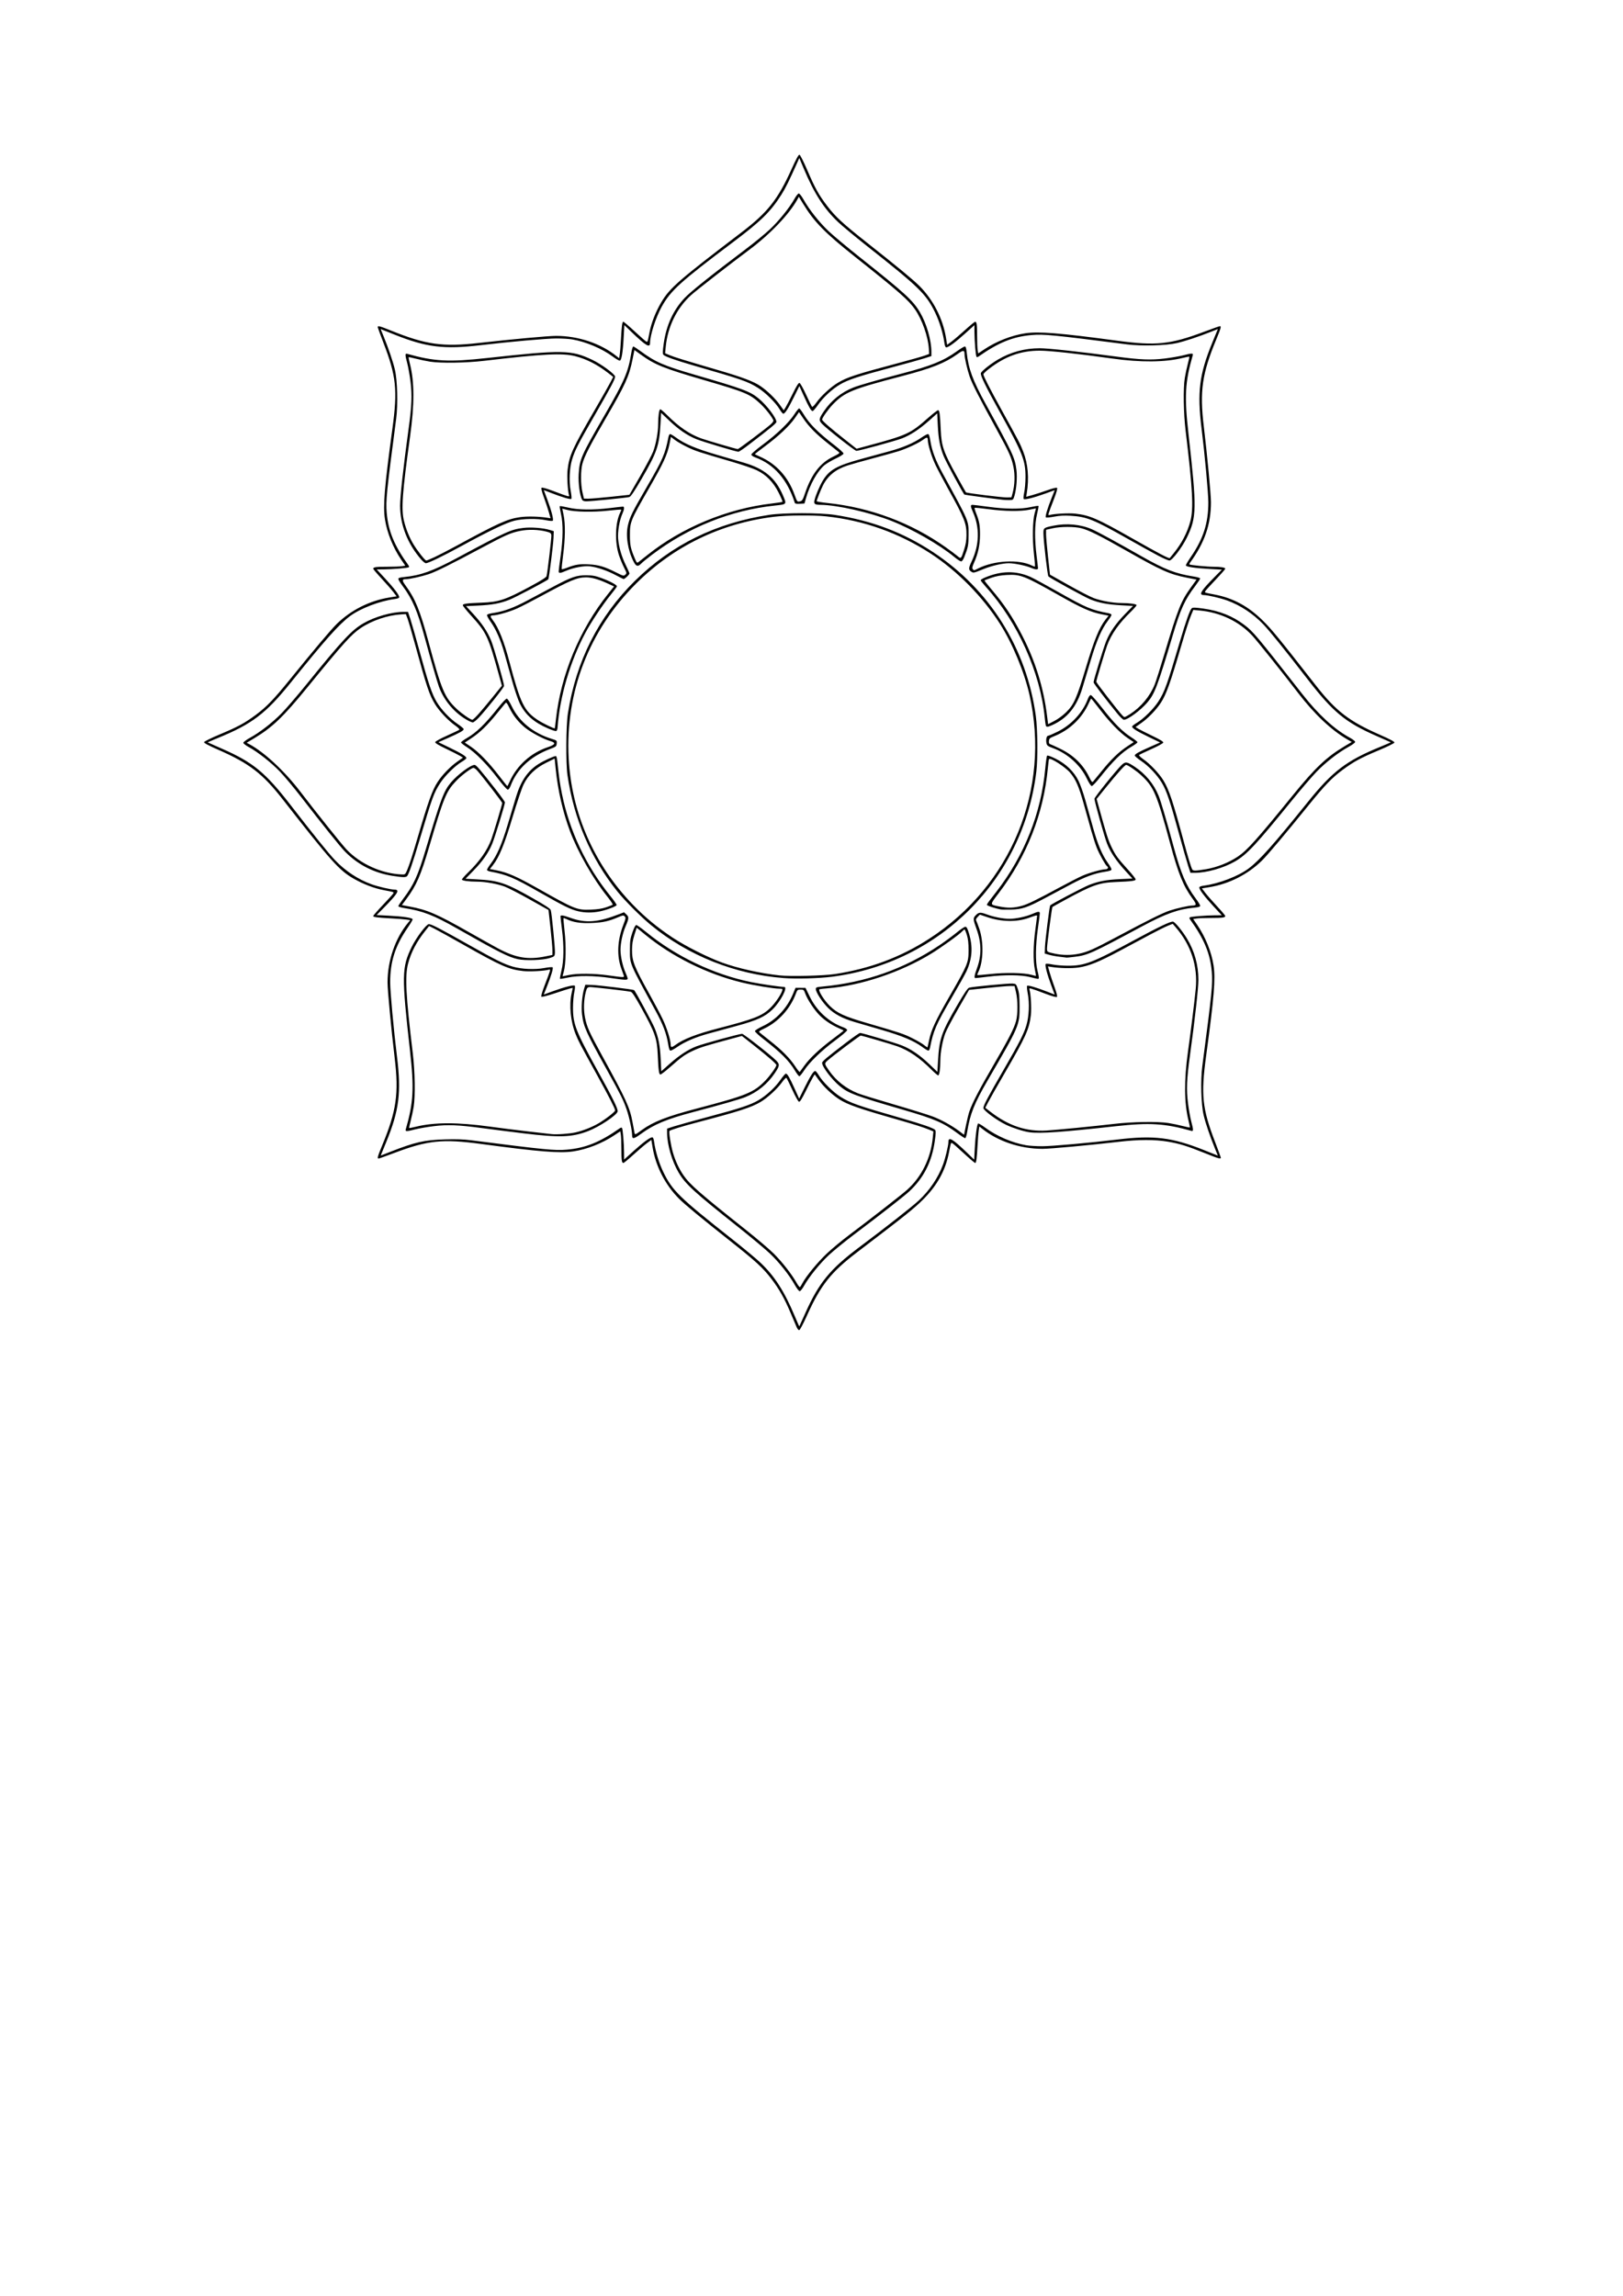 <?xml version="1.0" encoding="UTF-8" standalone="no"?>
<!-- Created with Inkscape (http://www.inkscape.org/) -->

<svg
   xmlns:dc="http://purl.org/dc/elements/1.1/"
   xmlns:cc="http://creativecommons.org/ns#"
   xmlns:rdf="http://www.w3.org/1999/02/22-rdf-syntax-ns#"
   xmlns:svg="http://www.w3.org/2000/svg"
   xmlns="http://www.w3.org/2000/svg"
   xmlns:sodipodi="http://sodipodi.sourceforge.net/DTD/sodipodi-0.dtd"
   xmlns:inkscape="http://www.inkscape.org/namespaces/inkscape"
   width="744.094"
   height="1052.362"
   id="svg2"
   version="1.1"
   inkscape:version="0.48.2 r9819"
   sodipodi:docname="New document 1">
  <defs
     id="defs4" />
  <sodipodi:namedview
     id="base"
     pagecolor="#ffffff"
     bordercolor="#666666"
     borderopacity="1.0"
     inkscape:pageopacity="0.0"
     inkscape:pageshadow="2"
     inkscape:zoom="1.4"
     inkscape:cx="375"
     inkscape:cy="691.42857"
     inkscape:document-units="px"
     inkscape:current-layer="layer1"
     showgrid="false"
     inkscape:window-width="1920"
     inkscape:window-height="1125"
     inkscape:window-x="-9"
     inkscape:window-y="-9"
     inkscape:window-maximized="1" />
  <g
     inkscape:label="Layer 1"
     inkscape:groupmode="layer"
     id="layer1">
    <path
       style="fill:#000000"
       d="m 365.171,608.199 c -0.359,-0.836 -1.579,-3.71 -2.71,-6.386 -2.804,-6.631 -5.214,-10.904 -8.796,-15.598 -3.834,-5.024 -7.174,-8.1 -18.66,-17.18 -13.698,-10.83 -20.854,-16.741 -23.655,-19.538 -6.329,-6.321 -10.718,-14.847 -12.167,-23.633 l -0.556,-3.369 -2.042,1.519 c -1.123,0.836 -3.912,3.218 -6.197,5.295 -2.286,2.077 -4.345,3.776 -4.577,3.776 -0.749,0 -0.92,-1.187 -0.925,-6.419 -0.004,-2.825 -0.116,-5.804 -0.253,-6.619 l -0.248,-1.483 -2.725,1.817 c -5.569,3.714 -12.588,6.473 -18.824,7.399 -6.229,0.926 -15.61,0.17 -42.23,-3.403 -17.681,-2.373 -24.517,-1.672 -39.706,4.07 -3.798,1.436 -7.092,2.61 -7.321,2.61 -0.727,0 -0.468,-0.945 1.674,-6.11 6.512,-15.699 7.653,-23.68 5.706,-39.888 -1.574,-13.105 -3.279,-31.148 -3.279,-34.706 0,-10.024 3.494,-20.205 9.389,-27.356 l 1.003,-1.216 -1.807,-0.271 c -0.994,-0.149 -4.025,-0.385 -6.736,-0.525 -6.471,-0.334 -8.421,-0.584 -8.421,-1.084 0,-0.226 1.976,-2.49 4.392,-5.031 2.416,-2.541 4.552,-4.901 4.747,-5.244 0.412,-0.727 0.551,-0.675 -4.298,-1.6 -4.47,-0.852 -9.453,-2.764 -13.924,-5.343 -6.568,-3.788 -10.251,-7.908 -32.394,-36.249 -9.244,-11.832 -15.292,-16.49 -29.501,-22.724 -4.64,-2.036 -6.657,-3.117 -6.572,-3.523 0.068,-0.33 3.175,-1.865 7.105,-3.51 8.426,-3.528 11.517,-5.202 16.645,-9.013 4.915,-3.653 8.257,-7.125 15.638,-16.241 10.797,-13.336 18.622,-22.618 21.318,-25.285 6.463,-6.395 15.135,-10.787 24.161,-12.237 l 3.413,-0.548 -1.535,-2.015 c -0.844,-1.109 -3.258,-3.866 -5.364,-6.128 -2.106,-2.262 -3.829,-4.295 -3.829,-4.518 0,-0.729 1.221,-0.898 6.503,-0.903 2.862,-0.002 5.88,-0.115 6.706,-0.25 l 1.502,-0.245 -1.841,-2.69 c -3.762,-5.497 -6.557,-12.426 -7.496,-18.581 -0.939,-6.155 -0.242,-14.6 3.436,-41.637 2.403,-17.664 1.741,-24.011 -4.079,-39.13 -1.472,-3.825 -2.677,-7.134 -2.677,-7.353 0,-0.705 0.978,-0.442 6.189,1.665 15.912,6.431 23.651,7.516 40.228,5.636 14.802,-1.678 31.837,-3.24 35.34,-3.24 10.155,0 20.469,3.449 27.713,9.268 l 1.232,0.99 0.275,-1.784 c 0.151,-0.981 0.391,-3.973 0.532,-6.65 0.338,-6.388 0.592,-8.312 1.098,-8.312 0.229,0 2.523,1.951 5.096,4.336 2.574,2.385 4.965,4.493 5.313,4.685 0.737,0.407 0.684,0.544 1.621,-4.243 0.864,-4.413 2.8,-9.331 5.412,-13.745 3.837,-6.484 8.011,-10.119 36.722,-31.977 11.986,-9.125 16.705,-15.095 23.02,-29.121 2.062,-4.58 3.157,-6.571 3.569,-6.488 0.334,0.068 1.889,3.134 3.556,7.013 3.574,8.318 5.27,11.369 9.13,16.43 3.853,5.051 7.134,8.076 18.482,17.04 13.765,10.873 20.992,16.838 23.815,19.658 6.291,6.284 10.727,14.899 12.167,23.633 l 0.556,3.369 2.042,-1.515 c 1.123,-0.833 3.917,-3.216 6.208,-5.295 2.291,-2.079 4.351,-3.78 4.577,-3.78 0.738,0 0.91,1.205 0.914,6.419 0.002,2.825 0.116,5.804 0.253,6.619 l 0.248,1.483 2.725,-1.817 c 5.569,-3.714 12.588,-6.473 18.824,-7.399 6.246,-0.928 15.683,-0.168 42.23,3.401 17.677,2.377 24.29,1.703 39.59,-4.036 3.875,-1.453 7.227,-2.642 7.449,-2.642 0.714,0 0.447,0.966 -1.686,6.11 -6.512,15.699 -7.653,23.68 -5.706,39.888 1.574,13.105 3.279,31.148 3.279,34.706 0,10.196 -2.934,18.657 -9.638,27.791 -0.218,0.297 -0.31,0.625 -0.205,0.728 0.326,0.322 8.016,1.067 11.008,1.067 3.309,0 5.408,0.346 5.408,0.893 0,0.212 -1.976,2.464 -4.392,5.005 -2.416,2.541 -4.552,4.901 -4.747,5.244 -0.412,0.727 -0.551,0.675 4.299,1.6 8.389,1.6 15.28,5.31 21.898,11.789 4.197,4.109 7.396,8.013 24.42,29.803 9.244,11.832 15.292,16.49 29.501,22.724 4.64,2.036 6.657,3.117 6.572,3.523 -0.068,0.33 -3.175,1.865 -7.105,3.51 -8.384,3.51 -11.424,5.153 -16.607,8.974 -4.881,3.599 -8.203,7.049 -15.676,16.279 -10.797,13.336 -18.622,22.618 -21.318,25.285 -6.426,6.358 -15.187,10.795 -24.162,12.237 l -3.413,0.548 1.535,2.015 c 0.844,1.109 3.258,3.866 5.364,6.128 2.106,2.262 3.829,4.295 3.829,4.518 0,0.729 -1.221,0.898 -6.503,0.903 -2.862,0.002 -5.88,0.115 -6.706,0.25 l -1.502,0.245 1.841,2.69 c 3.762,5.497 6.557,12.426 7.496,18.581 0.942,6.178 0.254,14.54 -3.414,41.484 -2.427,17.83 -1.777,24.127 4.057,39.283 1.472,3.825 2.677,7.134 2.677,7.353 0,0.722 -1.044,0.428 -7.027,-1.979 -8.379,-3.371 -11.831,-4.447 -17.147,-5.347 -6.078,-1.029 -13.467,-1.02 -22.425,0.029 -13.276,1.554 -31.554,3.237 -35.159,3.237 -10.155,0 -20.469,-3.449 -27.713,-9.268 l -1.232,-0.99 -0.275,1.784 c -0.151,0.981 -0.39,3.973 -0.532,6.65 -0.338,6.388 -0.592,8.312 -1.098,8.312 -0.229,0 -2.523,-1.951 -5.096,-4.336 -2.574,-2.385 -4.965,-4.493 -5.313,-4.685 -0.737,-0.407 -0.684,-0.544 -1.621,4.243 -1.621,8.281 -5.379,15.083 -11.943,21.616 -4.162,4.143 -8.118,7.301 -30.191,24.106 -11.981,9.122 -16.706,15.097 -23.012,29.103 -1.74,3.865 -3.198,6.589 -3.527,6.589 -0.308,0 -0.854,-0.684 -1.213,-1.521 z m 4.161,-6.561 c 6.143,-13.677 11.295,-19.951 24.51,-29.854 12.153,-9.107 24.417,-18.727 27.316,-21.427 5.025,-4.68 8.9,-10.394 11.162,-16.462 1.097,-2.943 2.496,-8.785 2.499,-10.441 0.006,-2.58 1.827,-1.515 8.68,5.078 l 3.132,3.013 0.275,-5.211 c 0.311,-5.899 1.003,-11.007 1.537,-11.332 0.197,-0.12 1.586,0.689 3.087,1.798 5.403,3.994 12.459,7.037 18.954,8.173 1.426,0.249 4.754,0.45 7.394,0.445 4.373,-0.007 22.092,-1.592 34.376,-3.073 16.744,-2.02 25.073,-1.009 39.684,4.816 l 6.412,2.556 -1.34,-3.283 c -2.224,-5.45 -4.312,-11.599 -5.175,-15.245 -1.166,-4.921 -1.468,-15.998 -0.613,-22.504 4.417,-33.622 4.829,-37.725 4.345,-43.226 -0.744,-8.451 -3.484,-15.038 -10.026,-24.104 -0.218,-0.302 -0.264,-0.679 -0.103,-0.838 0.363,-0.358 7.198,-0.92 11.512,-0.947 l 3.208,-0.02 -3.841,-4.156 c -4.095,-4.431 -6.477,-7.575 -6.477,-8.55 0,-0.415 0.66,-0.686 2.157,-0.885 6.859,-0.911 15.699,-4.304 20.436,-7.843 5.032,-3.76 11.254,-10.747 27.277,-30.634 11.293,-14.015 17.613,-18.81 33.198,-25.185 2.649,-1.084 4.775,-2.001 4.724,-2.04 -0.051,-0.038 -2.945,-1.318 -6.431,-2.844 -14.36,-6.285 -19.973,-10.895 -31.653,-25.994 -10.566,-13.659 -17.406,-22.139 -20.297,-25.164 -4.74,-4.96 -10.529,-8.785 -16.677,-11.019 -2.981,-1.083 -8.9,-2.463 -10.577,-2.467 -2.611,-0.005 -1.539,-1.822 4.933,-8.362 l 3.257,-3.291 -5.071,-0.274 c -7.178,-0.389 -11.438,-1.018 -11.438,-1.69 0,-0.3 1.022,-2.027 2.27,-3.837 5.736,-8.315 8.053,-15.539 8.036,-25.048 -0.008,-4.317 -1.613,-21.807 -3.114,-33.933 -2.047,-16.54 -1.023,-24.745 4.89,-39.176 l 2.595,-6.333 -3.334,1.326 c -5.528,2.198 -11.756,4.259 -15.451,5.112 -4.985,1.151 -16.206,1.449 -22.798,0.605 -34.06,-4.36 -38.217,-4.767 -43.79,-4.289 -8.561,0.734 -15.234,3.439 -24.418,9.897 -0.306,0.215 -0.688,0.261 -0.849,0.102 -0.363,-0.358 -0.932,-7.105 -0.959,-11.364 l -0.02,-3.166 -4.21,3.792 c -4.489,4.042 -7.674,6.393 -8.662,6.393 -0.421,0 -0.695,-0.652 -0.896,-2.129 -0.584,-4.287 -2.271,-9.801 -4.229,-13.822 -4.156,-8.536 -7.252,-11.553 -31.5,-30.701 -5.196,-4.103 -11.002,-8.925 -12.902,-10.714 -6.547,-6.167 -11.04,-13.147 -15.873,-24.659 l -2.007,-4.781 -0.955,2.145 c -3.6,8.084 -5.441,11.797 -7.295,14.712 -4.962,7.802 -9.351,12.107 -22.172,21.747 -24.084,18.109 -28.518,22.118 -32.632,29.505 -2.711,4.868 -5.354,13.035 -5.362,16.567 -0.006,2.58 -1.827,1.515 -8.68,-5.078 l -3.132,-3.013 -0.275,5.211 c -0.391,7.424 -1.001,11.09 -1.845,11.09 -0.369,0 -1.776,-0.822 -3.127,-1.826 -4.975,-3.698 -12.26,-6.792 -18.605,-7.902 -1.426,-0.25 -4.754,-0.45 -7.394,-0.445 -4.36,0.007 -21.567,1.538 -34.581,3.076 -16.841,1.99 -24.855,1.012 -39.479,-4.818 l -6.412,-2.556 1.34,3.283 c 2.224,5.45 4.312,11.599 5.175,15.245 1.166,4.921 1.468,15.998 0.613,22.504 -4.417,33.622 -4.829,37.725 -4.345,43.226 0.744,8.451 3.484,15.038 10.026,24.104 0.218,0.302 0.279,0.665 0.136,0.806 -0.354,0.349 -7.593,0.966 -11.544,0.984 l -3.208,0.015 3.841,4.156 c 4.095,4.431 6.477,7.575 6.477,8.55 0,0.415 -0.66,0.686 -2.157,0.885 -6.859,0.911 -15.699,4.304 -20.436,7.843 -5.032,3.76 -11.254,10.747 -27.277,30.634 -11.293,14.015 -17.613,18.81 -33.198,25.185 -2.649,1.084 -4.775,2.001 -4.724,2.04 0.051,0.038 2.945,1.318 6.431,2.844 14.36,6.285 19.973,10.895 31.653,25.994 10.566,13.659 17.406,22.139 20.297,25.164 4.74,4.96 10.529,8.785 16.677,11.019 2.981,1.083 8.9,2.463 10.577,2.467 2.614,0.005 1.535,1.803 -5.144,8.568 l -3.052,3.091 5.279,0.271 c 6.966,0.358 11.235,1.002 11.235,1.696 0,0.295 -1.022,2.018 -2.27,3.828 -5.736,8.315 -8.053,15.539 -8.036,25.048 0.008,4.317 1.613,21.807 3.113,33.933 2.045,16.525 1.021,24.751 -4.875,39.162 l -2.585,6.318 4.554,-1.784 c 11.271,-4.414 15.459,-5.365 24.887,-5.647 5.23,-0.156 8.531,-0.043 12.118,0.416 34.06,4.36 38.217,4.767 43.79,4.289 8.561,-0.734 15.234,-3.439 24.418,-9.897 0.306,-0.215 0.688,-0.261 0.849,-0.102 0.363,0.358 0.932,7.107 0.959,11.373 l 0.02,3.176 4.21,-3.797 c 4.495,-4.054 7.676,-6.407 8.662,-6.407 0.421,0 0.695,0.652 0.896,2.129 0.584,4.287 2.271,9.801 4.229,13.822 4.156,8.536 7.252,11.553 31.5,30.701 5.196,4.103 11.002,8.925 12.902,10.714 6.542,6.162 11.041,13.149 15.862,24.633 1.098,2.615 2.027,4.713 2.066,4.663 0.039,-0.05 1.335,-2.907 2.881,-6.348 z m -4.957,-12.688 c -2.53,-4.506 -7.109,-10.28 -11.351,-14.314 -2.116,-2.012 -8.653,-7.474 -14.527,-12.137 -20.476,-16.255 -24.147,-19.613 -27.368,-25.027 -3.038,-5.108 -5.288,-12.85 -5.288,-18.195 l 0,-1.941 3.183,-1.025 c 1.751,-0.564 8.729,-2.504 15.506,-4.312 14.709,-3.923 19.51,-5.508 23.149,-7.644 3.683,-2.162 7.756,-5.926 10.145,-9.378 1.084,-1.566 2.198,-2.848 2.474,-2.848 0.668,0 1.709,1.798 4.097,7.08 l 1.981,4.381 2.49,-5.028 c 2.683,-5.417 4.112,-7.654 4.88,-7.641 0.267,0.004 1.04,0.944 1.718,2.089 1.742,2.942 6.476,7.622 9.858,9.745 4.608,2.893 7.716,3.983 28.127,9.859 9.552,2.75 14.564,4.496 15.251,5.314 0.401,0.477 0.371,1.544 -0.147,5.183 -1.339,9.403 -4.975,16.636 -11.462,22.801 -2.268,2.155 -12.133,9.876 -25.48,19.942 -4.222,3.184 -9.45,7.446 -11.616,9.47 -4.163,3.889 -9.121,10.029 -11.387,14.101 -0.747,1.343 -1.636,2.444 -1.975,2.446 -0.341,0.004 -1.35,-1.303 -2.259,-2.922 z m 3.495,-0.729 c 1.596,-3.087 7.005,-9.662 11.201,-13.615 2.345,-2.209 6.929,-6.016 10.188,-8.46 10.037,-7.529 24.306,-18.653 26.717,-20.828 6.596,-5.951 10.777,-14.479 11.678,-23.823 l 0.277,-2.87 -1.997,-0.83 c -2.541,-1.056 -6.86,-2.421 -15.142,-4.786 -17.007,-4.856 -22.202,-6.675 -26.002,-9.1 -3.282,-2.095 -7.113,-5.699 -9.356,-8.803 l -1.907,-2.638 -0.841,1.352 c -0.463,0.743 -1.944,3.596 -3.292,6.339 -1.709,3.479 -2.638,4.95 -3.073,4.866 -0.351,-0.069 -1.67,-2.408 -3.025,-5.367 -1.321,-2.885 -2.559,-5.4 -2.749,-5.588 -0.191,-0.188 -1.121,0.747 -2.067,2.078 -2.06,2.899 -6.547,7.028 -9.662,8.892 -4.307,2.577 -9.85,4.373 -29.011,9.399 -7.168,1.88 -12.647,3.573 -12.883,3.98 -0.334,0.579 0.618,6.521 1.587,9.905 1.078,3.764 2.787,7.436 4.858,10.438 2.916,4.227 7.719,8.425 28.618,25.011 5.083,4.034 10.855,8.952 12.827,10.929 3.846,3.856 8.198,9.418 10.302,13.169 0.715,1.274 1.444,2.229 1.62,2.122 0.176,-0.107 0.686,-0.903 1.133,-1.769 z M 289.821,520.567 c 0,-2.301 -1.294,-8.436 -2.533,-12.015 -1.488,-4.296 -2.603,-6.542 -8.757,-17.638 -9.887,-17.827 -10.965,-20.213 -11.67,-25.817 -0.429,-3.408 0,-8.777 0.948,-11.893 l 0.555,-1.825 3.027,0.107 c 3.042,0.108 18.759,2.025 19.299,2.355 0.552,0.336 8.463,14.988 9.541,17.669 1.681,4.181 2.368,7.765 2.666,13.905 l 0.274,5.652 3.615,-3.219 c 4.599,-4.095 8.666,-6.762 12.593,-8.256 3.121,-1.188 19.634,-5.708 20.851,-5.708 0.705,0 13.383,9.953 15.674,12.304 1.673,1.717 1.591,2.354 -0.744,5.806 -3.37,4.982 -8.003,8.721 -13.546,10.93 -2.52,1.005 -11.33,3.532 -23.715,6.802 -12.286,3.244 -18.052,5.645 -23.986,9.988 -3.21,2.349 -4.092,2.533 -4.092,0.853 z m 4.397,-2.56 c 5.307,-3.838 11.427,-6.232 25.179,-9.849 23.153,-6.09 26.211,-7.349 31.68,-13.038 2.048,-2.131 4.878,-6.131 4.878,-6.896 0,-0.575 -3.854,-3.938 -10.68,-9.32 l -5.135,-4.048 -4.313,1.157 c -12.124,3.253 -14.859,4.101 -18.021,5.589 -3.87,1.821 -5.217,2.779 -10.637,7.569 -2.094,1.85 -4.068,3.364 -4.386,3.364 -0.669,0 -0.905,-1.755 -1.229,-9.123 -0.328,-7.441 -1.243,-10.054 -7.467,-21.313 -2.86,-5.174 -4.28,-7.354 -4.87,-7.476 -2.416,-0.502 -17.947,-2.274 -18.935,-2.16 -1.005,0.116 -1.225,0.396 -1.699,2.16 -0.975,3.632 -1.117,8.23 -0.368,11.879 0.89,4.337 1.903,6.589 7.79,17.316 11.193,20.396 12.728,23.767 14.031,30.816 0.371,2.007 0.757,4.067 0.858,4.578 0.207,1.045 0.217,1.042 3.324,-1.205 z m 144.917,1.567 c -6.674,-4.97 -10.506,-6.633 -25.034,-10.863 -22.101,-6.435 -25.093,-7.55 -29.074,-10.835 -3.645,-3.007 -8.108,-8.871 -8.119,-10.667 -0.004,-0.702 2.052,-2.431 11.195,-9.414 3.109,-2.375 5.903,-4.317 6.207,-4.317 0.998,0 15.999,4.488 19.122,5.721 4.216,1.665 8.198,4.371 12.601,8.563 l 3.739,3.561 0.287,-5.172 c 0.551,-9.921 1.613,-12.999 8.669,-25.128 3.415,-5.871 4.909,-8.077 5.611,-8.288 1.511,-0.454 18.142,-2.033 19.905,-1.89 1.526,0.124 1.621,0.218 2.369,2.359 0.611,1.748 0.787,3.456 0.816,7.907 0.057,8.864 -0.037,9.083 -14.67,34.2 -6.063,10.407 -8.045,15.396 -9.33,23.48 -0.271,1.704 -0.667,2.937 -0.944,2.932 -0.262,-0.004 -1.77,-0.971 -3.352,-2.149 z m 5.328,-10.211 c 1.309,-3.799 4.598,-10.124 10.861,-20.882 7.169,-12.315 9.593,-17.036 10.514,-20.477 0.847,-3.165 0.839,-9.398 -0.017,-13.114 l -0.669,-2.902 -2.124,-0.01 c -1.168,-0.005 -5.863,0.391 -10.434,0.881 l -8.311,0.891 -4.92,8.547 c -2.706,4.701 -5.389,9.781 -5.962,11.29 -1.273,3.352 -2.275,8.807 -2.28,12.413 -0.005,3.848 -0.446,6.941 -0.99,6.941 -0.257,0 -1.664,-1.198 -3.126,-2.661 -5.401,-5.407 -10.298,-8.758 -15.597,-10.674 -2.553,-0.923 -16.209,-4.912 -16.815,-4.912 -0.412,0 -12.321,8.954 -14.99,11.271 -1.747,1.517 -1.741,1.575 0.539,4.855 3.214,4.623 7.844,8.247 13.243,10.364 1.497,0.587 8.983,2.897 16.636,5.134 7.653,2.237 15.609,4.711 17.679,5.499 3.946,1.502 8.795,4.194 12.244,6.797 l 2.042,1.541 0.889,-4.383 c 0.489,-2.411 1.203,-5.295 1.587,-6.41 z M 239.912,519.492 c -6.1,-0.741 -14.51,-1.807 -18.69,-2.368 -11.109,-1.491 -16.017,-1.69 -22.387,-0.905 -2.937,0.362 -6.726,1.017 -8.421,1.456 -3.904,1.011 -4.677,1.029 -4.41,0.102 3.563,-12.372 3.915,-18.854 1.965,-36.189 -3.863,-34.342 -3.802,-38.078 0.784,-47.531 2.041,-4.208 6.737,-10.453 7.861,-10.453 1.167,0 5.202,2.089 18.199,9.421 12.478,7.039 16.243,8.905 20.376,10.095 3.97,1.143 10.131,1.406 14.362,0.612 1.912,-0.359 3.626,-0.505 3.809,-0.325 0.385,0.38 -0.708,4.049 -2.683,9.009 l -1.381,3.469 4.186,-1.524 c 5.258,-1.914 9.58,-3.003 10.036,-2.529 0.19,0.198 0.087,1.546 -0.23,2.995 -0.317,1.45 -0.583,4.551 -0.591,6.893 -0.028,7.768 1.193,10.874 11.794,30.006 6.487,11.707 8.895,16.632 8.677,17.748 -0.326,1.671 -8.417,7.05 -13.564,9.017 -7.407,2.832 -13.068,3.023 -29.692,1.002 z m 23.97,-0.424 c 3.435,-0.777 7.487,-2.373 10.535,-4.151 3.217,-1.876 7.599,-5.288 7.599,-5.915 0,-0.796 -2.81,-6.309 -8.083,-15.859 -8.163,-14.786 -8.638,-15.691 -10,-19.057 -2.334,-5.769 -3.08,-13.214 -1.877,-18.748 l 0.55,-2.529 -1.078,0.235 c -0.593,0.129 -3.751,1.127 -7.019,2.219 -3.529,1.179 -6.092,1.836 -6.312,1.619 -0.22,-0.217 0.383,-2.314 1.485,-5.164 2.785,-7.204 2.875,-7.524 2.027,-7.261 -1.982,0.617 -8.853,0.992 -11.898,0.649 -6.543,-0.737 -10.066,-2.285 -27.009,-11.871 -6.1,-3.451 -12.213,-6.834 -13.585,-7.517 l -2.494,-1.242 -1.819,2.291 c -3.925,4.943 -6.437,9.737 -7.799,14.881 -1.519,5.737 -1.054,14.658 2.146,41.156 1.002,8.294 1.188,19.663 0.403,24.532 -0.288,1.784 -0.904,4.666 -1.369,6.405 -0.465,1.738 -0.777,3.226 -0.693,3.307 0.084,0.08 1.491,-0.183 3.126,-0.586 8.372,-2.061 19.048,-2.076 33.79,-0.05 4.857,0.668 12.898,1.678 17.868,2.244 4.97,0.567 9.684,1.107 10.475,1.2 2.308,0.273 8.202,-0.148 11.031,-0.787 z m 208.114,-0.057 c -2.638,-0.352 -7.52,-1.905 -10.668,-3.393 -4.178,-1.976 -10.486,-6.614 -10.486,-7.711 0,-1.152 2.116,-5.136 9.544,-17.965 7.131,-12.317 9.021,-16.034 10.227,-20.113 1.158,-3.919 1.424,-10.001 0.62,-14.177 -0.364,-1.888 -0.512,-3.58 -0.329,-3.76 0.385,-0.38 4.102,0.699 9.126,2.648 l 3.514,1.363 -1.544,-4.132 c -1.939,-5.19 -3.043,-9.456 -2.562,-9.907 0.2,-0.188 1.566,-0.086 3.034,0.227 1.468,0.313 4.611,0.575 6.983,0.584 7.827,0.027 11.318,-1.31 30.43,-11.654 11.357,-6.147 16.842,-8.764 17.933,-8.557 0.891,0.169 4.222,4.224 6.338,7.715 3.491,5.758 5.271,12.16 5.271,18.955 0,3.825 -1.589,18.049 -3.875,34.684 -1.48,10.77 -1.677,15.64 -0.886,21.896 0.366,2.899 1.03,6.64 1.475,8.312 1.025,3.854 1.043,4.617 0.104,4.353 -12.233,-3.433 -19.244,-3.862 -34.813,-2.132 -24.299,2.701 -34.534,3.418 -39.434,2.764 z m 21.36,-1.987 c 5.648,-0.552 13.504,-1.384 17.458,-1.849 8.402,-0.989 19.92,-1.173 24.851,-0.398 1.807,0.284 4.727,0.892 6.488,1.351 1.761,0.459 3.268,0.767 3.35,0.684 0.081,-0.083 -0.186,-1.471 -0.593,-3.086 -2.015,-7.978 -2.1,-18.558 -0.254,-31.733 1.275,-9.103 2.938,-22.518 3.545,-28.609 1.037,-10.403 -2.136,-20.202 -9.176,-28.333 l -1.38,-1.594 -2.237,0.896 c -1.23,0.493 -4.818,2.277 -7.973,3.964 -3.155,1.687 -9.464,5.059 -14.021,7.493 -9.629,5.143 -14.202,6.994 -18.972,7.68 -3.214,0.462 -8.598,0.347 -12.47,-0.267 l -1.526,-0.242 0.784,2.78 c 0.431,1.529 1.449,4.588 2.261,6.798 0.94,2.557 1.335,4.159 1.085,4.406 -0.25,0.247 -2.161,-0.278 -5.254,-1.443 -7.298,-2.749 -7.623,-2.838 -7.355,-2.001 0.625,1.956 1.005,8.739 0.658,11.745 -0.746,6.459 -2.315,9.937 -12.026,26.661 -3.496,6.021 -6.923,12.056 -7.615,13.41 l -1.258,2.462 2.321,1.795 c 8.365,6.472 16.41,9.165 25.755,8.623 1.807,-0.105 7.907,-0.642 13.555,-1.194 z M 364.504,490.805 c -2.745,-4.581 -6.517,-8.365 -14.438,-14.488 -2.164,-1.673 -3.936,-3.315 -3.939,-3.649 -0.004,-0.368 1.444,-1.289 3.666,-2.333 6.07,-2.853 11.051,-8.196 13.795,-14.798 l 1.138,-2.737 2.289,0.015 2.289,0.015 1.923,3.969 c 3.156,6.513 8.703,11.628 15.226,14.041 1.236,0.457 1.946,0.961 1.937,1.376 -0.008,0.36 -2.362,2.388 -5.233,4.507 -6.312,4.659 -12.067,10.187 -14.459,13.888 -0.973,1.505 -1.974,2.733 -2.225,2.729 -0.251,-0.004 -1.138,-1.145 -1.97,-2.534 z m 4.267,-2.324 c 2.411,-3.401 7.107,-7.798 13.165,-12.324 2.655,-1.984 4.827,-3.674 4.827,-3.756 0,-0.082 -0.994,-0.583 -2.209,-1.114 -3.232,-1.411 -6.348,-3.482 -8.65,-5.748 -2.406,-2.369 -5.681,-7.273 -6.671,-9.989 -0.666,-1.827 -0.793,-1.941 -2.18,-1.941 -1.38,0 -1.519,0.12 -2.189,1.907 -2.609,6.949 -8.033,12.909 -14.536,15.973 -2.194,1.034 -2.578,1.353 -2.12,1.766 0.307,0.277 2.5,2.026 4.872,3.887 5.386,4.224 9.114,8.002 11.501,11.653 1.017,1.555 1.955,2.713 2.085,2.574 0.13,-0.139 1.078,-1.439 2.105,-2.889 z m -62.439,-9.93 c -0.744,-4.725 -2.373,-9.012 -5.812,-15.301 -12.167,-22.245 -11.715,-21.17 -11.714,-27.887 0,-4.052 0.153,-5.102 1.158,-8.008 0.726,-2.098 1.377,-3.345 1.745,-3.345 0.323,0 2.387,1.473 4.587,3.272 13.595,11.122 31.032,19.432 48.025,22.888 4.468,0.909 13.464,2.223 15.213,2.223 1.841,0 -1.666,6.721 -5.398,10.347 -3.389,3.293 -6.98,4.944 -16.254,7.474 -4.18,1.14 -10.002,2.728 -12.939,3.529 -6.021,1.642 -10.983,3.763 -14.496,6.195 -1.31,0.907 -2.664,1.649 -3.009,1.649 -0.464,0 -0.752,-0.79 -1.106,-3.037 z m 3.344,0.425 c 3.445,-2.594 9.779,-5.057 19.374,-7.534 16.514,-4.264 20.24,-5.71 24.007,-9.317 2.224,-2.13 4.949,-6.062 5.548,-8.008 0.257,-0.835 0.148,-0.913 -1.287,-0.917 -2.583,-0.007 -11.84,-1.538 -17.264,-2.855 -15.835,-3.845 -31.843,-11.762 -44.158,-21.838 l -3.99,-3.264 -1.059,3.309 c -0.759,2.373 -1.067,4.247 -1.087,6.63 -0.045,5.417 0.888,7.784 8.334,21.131 2.011,3.605 4.565,8.44 5.675,10.745 1.946,4.041 3.715,9.688 3.715,11.861 0,1.307 0.514,1.32 2.192,0.057 z m 113.242,0.996 c -3.929,-2.894 -9.187,-5.11 -18.698,-7.881 -4.97,-1.448 -10.608,-3.097 -12.528,-3.663 -5.432,-1.603 -9.17,-3.601 -12.054,-6.445 -2.665,-2.628 -5.609,-7.149 -5.609,-8.615 0,-0.783 0.294,-0.896 2.978,-1.146 19.902,-1.847 37.552,-8.071 53.708,-18.942 2.598,-1.748 6.156,-4.367 7.905,-5.819 1.75,-1.452 3.525,-2.641 3.945,-2.641 0.596,0 0.966,0.674 1.685,3.065 1.85,6.152 1.491,11.608 -1.14,17.302 -0.646,1.398 -3.732,6.922 -6.858,12.274 -7.182,12.297 -8.344,14.985 -9.866,22.808 -0.141,0.725 -0.485,1.318 -0.766,1.318 -0.28,0 -1.497,-0.727 -2.704,-1.616 z m 3.017,-3.054 c 1.007,-4.872 2.915,-8.976 9.442,-20.312 8.31,-14.431 8.675,-15.316 8.682,-21.041 0.004,-3.245 -0.208,-5.151 -0.779,-6.995 -0.431,-1.394 -0.911,-2.534 -1.066,-2.534 -0.155,0 -0.634,0.387 -1.065,0.859 -1.353,1.486 -9.629,7.439 -14.338,10.313 -13.902,8.486 -32.194,14.602 -47.248,15.799 -1.802,0.143 -3.519,0.336 -3.815,0.428 -0.921,0.286 1.924,4.941 4.686,7.668 3.354,3.311 6.567,4.785 17.213,7.896 15.468,4.52 16.578,4.891 20.636,6.904 2.206,1.094 4.657,2.529 5.448,3.19 0.791,0.661 1.478,1.081 1.527,0.935 0.049,-0.146 0.353,-1.546 0.677,-3.111 z M 279.757,448.272 c -7.353,-1.085 -15.039,-1.152 -19.416,-0.169 -1.868,0.419 -3.488,0.671 -3.601,0.56 -0.113,-0.111 0.195,-1.826 0.683,-3.811 1.097,-4.457 1.17,-11.299 0.204,-19.017 -0.363,-2.899 -0.661,-5.52 -0.663,-5.824 -0.005,-0.673 1.26,-0.473 4.62,0.731 7.034,2.521 12.551,2.076 22.576,-1.82 l 1.938,-0.753 1.072,0.994 c 1.248,1.158 1.203,1.813 -0.381,5.503 -1.346,3.138 -2.308,7.616 -2.308,10.746 0,2.97 1.008,7.522 2.313,10.444 0.535,1.199 0.973,2.43 0.973,2.737 0,0.723 -1.294,0.671 -8.01,-0.32 z m 6.245,-1.048 c -0.12,-0.39 -0.609,-1.772 -1.089,-3.07 -2.214,-5.998 -1.903,-13.093 0.888,-20.287 1.115,-2.874 1.174,-3.245 0.6,-3.812 -0.574,-0.567 -0.848,-0.537 -2.819,0.306 -4.507,1.928 -7.024,2.491 -12.162,2.722 -5.192,0.233 -8.729,-0.309 -11.727,-1.797 -0.642,-0.319 -1.244,-0.505 -1.337,-0.413 -0.093,0.092 0.128,2.796 0.491,6.011 0.758,6.716 0.585,15.161 -0.381,18.515 -0.337,1.171 -0.583,2.129 -0.547,2.129 0.036,0 1.36,-0.271 2.941,-0.601 3.892,-0.814 11.535,-0.741 18.074,0.173 7.112,0.994 7.334,0.998 7.067,0.124 z m 73.294,1.099 c -22.287,-1.706 -43.691,-10.227 -60.715,-24.173 -4.71,-3.858 -12.061,-11.206 -15.554,-15.548 -12.164,-15.119 -19.946,-33.269 -22.863,-53.321 -0.788,-5.419 -0.662,-22.74 0.206,-28.305 3.726,-23.884 14.07,-44.338 30.701,-60.704 16.848,-16.58 37.124,-26.545 61.597,-30.273 6.672,-1.016 23.318,-1.01 29.986,0.012 17.111,2.622 31.496,8.07 45.184,17.113 25.952,17.144 42.896,44.218 47.06,75.194 0.818,6.087 0.937,19.433 0.226,25.342 -5.941,49.378 -44.066,87.675 -93.632,94.056 -5.879,0.757 -16.463,1.047 -22.196,0.608 z m 23.358,-1.811 c 16.143,-2.456 30.252,-7.726 43.336,-16.189 37.646,-24.349 55.812,-68.576 45.973,-111.927 -2.368,-10.432 -7.821,-23.531 -13.51,-32.452 -7.912,-12.406 -19.563,-24.233 -31.641,-32.119 -14.58,-9.52 -30.768,-15.294 -48.047,-17.138 -5.916,-0.631 -18.057,-0.529 -24.014,0.204 -24.293,2.986 -46.012,13.527 -63.175,30.663 -21.561,21.526 -32.41,49.612 -30.865,79.896 1.286,25.194 11.661,48.892 29.459,67.284 5.604,5.791 11.164,10.388 18.264,15.101 5.8,3.85 16.014,9 22.61,11.399 7.241,2.634 17.365,4.894 26.348,5.881 4.859,0.534 20.193,0.167 25.262,-0.604 z m 89.547,1.348 c -3.94,-1.016 -11.684,-1.09 -19.101,-0.183 -2.937,0.359 -5.592,0.655 -5.9,0.657 -0.682,0.004 -0.479,-1.244 0.74,-4.561 2.126,-5.781 2.065,-11.58 -0.187,-17.809 -1.68,-4.647 -1.705,-5.074 -0.378,-6.442 1.367,-1.408 2.12,-1.463 5.049,-0.364 3.093,1.16 7.487,2.013 10.377,2.013 3.009,0 7.62,-0.995 10.58,-2.283 2.657,-1.156 3.338,-1.2 3.338,-0.212 0,0.412 -0.401,3.559 -0.891,6.995 -1.098,7.701 -1.18,15.23 -0.206,19.145 0.822,3.305 0.85,3.942 0.173,3.884 -0.282,-0.025 -1.9,-0.402 -3.594,-0.839 z m 2.26,-3.402 c -0.844,-3.932 -0.763,-11.171 0.204,-18.219 0.452,-3.294 0.822,-6.168 0.822,-6.387 0,-0.441 -0.357,-0.358 -3.828,0.891 -5.534,1.991 -12.526,1.863 -19.049,-0.347 l -3.366,-1.141 -1.024,1.059 c -0.734,0.759 -0.92,1.24 -0.657,1.7 0.201,0.352 0.856,2.086 1.455,3.852 2.06,6.077 1.818,15.172 -0.525,19.772 -0.323,0.634 -0.511,1.228 -0.418,1.319 0.093,0.092 2.833,-0.126 6.089,-0.485 6.728,-0.74 15.344,-0.576 18.654,0.355 1.13,0.318 2.097,0.547 2.151,0.509 0.053,-0.038 -0.175,-1.333 -0.506,-2.879 z M 237.356,439.644 c -4.346,-0.979 -8.519,-3.089 -27.982,-14.144 -10.539,-5.986 -15.594,-7.944 -23.786,-9.212 -1.638,-0.254 -2.978,-0.657 -2.978,-0.895 0,-0.239 0.979,-1.728 2.175,-3.309 4.929,-6.513 6.774,-10.542 10.409,-22.73 6.954,-23.315 8.272,-26.809 11.581,-30.718 3.046,-3.598 8.987,-8.004 10.806,-8.014 0.711,-0.004 2.463,2.025 9.536,11.051 2.406,3.069 4.374,5.827 4.374,6.128 0,0.985 -4.547,15.793 -5.796,18.876 -1.686,4.162 -4.428,8.093 -8.675,12.439 l -3.607,3.691 5.239,0.284 c 10.05,0.544 13.169,1.592 25.456,8.558 5.947,3.371 8.182,4.846 8.396,5.539 0.46,1.491 2.059,17.908 1.915,19.649 -0.126,1.511 -0.214,1.596 -2.39,2.306 -3.083,1.005 -11.21,1.284 -14.674,0.503 z m 12.928,-1.288 2.978,-0.615 0.01,-2.101 c 0.006,-1.156 -0.396,-5.793 -0.892,-10.305 l -0.903,-8.204 -8.658,-4.857 c -4.762,-2.671 -9.909,-5.32 -11.438,-5.886 -3.396,-1.257 -8.922,-2.246 -12.575,-2.25 -3.898,-0.005 -7.032,-0.44 -7.032,-0.977 0,-0.254 1.213,-1.643 2.696,-3.086 5.478,-5.332 8.873,-10.165 10.813,-15.397 0.935,-2.52 4.976,-16.001 4.976,-16.599 0,-0.407 -9.071,-12.162 -11.418,-14.797 -0.833,-0.935 -1.587,-1.432 -1.959,-1.291 -1.687,0.639 -5.681,3.749 -8.02,6.244 -4.322,4.611 -5.44,7.37 -12.029,29.687 -3.996,13.535 -5.898,17.906 -10.498,24.126 l -2.099,2.838 3.602,0.667 c 8.08,1.496 12.431,3.376 27.222,11.766 5.309,3.011 11.231,6.321 13.159,7.353 8.302,4.447 13.866,5.376 22.064,3.683 z m 235.568,0.209 c -1.642,-0.188 -3.86,-0.598 -4.929,-0.911 l -1.944,-0.568 0.108,-2.99 c 0.109,-3.005 2.051,-18.519 2.385,-19.053 0.341,-0.544 15.183,-8.354 17.9,-9.419 4.285,-1.679 7.905,-2.357 14.087,-2.64 l 5.726,-0.262 -3.261,-3.569 c -4.149,-4.539 -6.85,-8.555 -8.364,-12.431 -1.202,-3.078 -5.783,-19.381 -5.783,-20.581 0,-0.701 10.103,-13.251 12.457,-15.474 1.748,-1.651 2.393,-1.571 5.889,0.734 5.047,3.327 8.834,7.9 11.073,13.371 1.018,2.488 3.578,11.184 6.891,23.409 3.286,12.127 5.719,17.819 10.118,23.678 1.123,1.496 2.042,2.993 2.042,3.327 0,0.455 -0.715,0.677 -2.836,0.883 -7.336,0.714 -12.988,2.746 -23.864,8.582 -23.21,12.453 -24.846,13.192 -30.864,13.937 -1.877,0.232 -3.511,0.399 -3.63,0.37 -0.119,-0.029 -1.56,-0.207 -3.201,-0.395 z m 8.736,-1.375 c 4.021,-0.829 6.902,-2.106 17.252,-7.646 14.311,-7.66 21.125,-11.047 24.441,-12.151 3.207,-1.068 8.727,-2.299 10.355,-2.309 2.023,-0.013 2.039,-0.546 0.1,-3.177 -4.208,-5.709 -6.497,-11.344 -10.238,-25.2 -6.17,-22.855 -7.445,-25.873 -13.208,-31.272 -2.159,-2.022 -6.211,-4.816 -6.986,-4.816 -0.583,0 -3.99,3.804 -9.442,10.542 l -4.101,5.069 1.172,4.258 c 3.296,11.968 4.155,14.667 5.662,17.789 1.844,3.82 2.815,5.15 7.668,10.5 1.875,2.067 3.408,4.015 3.408,4.33 0,0.665 -1.859,0.905 -9.243,1.197 -7.521,0.297 -10.723,1.435 -23.202,8.248 -3.053,1.667 -5.628,3.103 -5.723,3.192 -0.252,0.236 -2.467,17.114 -2.483,18.924 -0.016,1.715 -0.043,1.697 3.685,2.494 3.505,0.75 7.336,0.76 10.884,0.028 z M 265.096,417.706 c -3.475,-0.832 -6.5,-2.312 -17.379,-8.503 -12.457,-7.089 -15.18,-8.237 -23.106,-9.739 -0.734,-0.139 -1.335,-0.479 -1.335,-0.756 0,-0.277 0.737,-1.477 1.637,-2.669 2.931,-3.878 5.177,-9.069 7.984,-18.457 1.467,-4.906 3.137,-10.472 3.711,-12.367 2.188,-7.226 5.306,-11.799 10.184,-14.936 2.386,-1.534 7.127,-3.716 8.076,-3.716 0.214,0 0.5,1.049 0.635,2.332 0.806,7.639 1.219,10.55 2.131,15.029 3.45,16.956 11.071,33.049 22.109,46.69 1.708,2.11 3.043,4.026 2.966,4.258 -0.2,0.607 -4.467,2.218 -7.631,2.88 -3.363,0.704 -6.922,0.688 -9.982,-0.045 z m 12.812,-1.816 c 1.468,-0.499 2.812,-1.032 2.985,-1.185 0.173,-0.153 -0.92,-1.817 -2.43,-3.698 -6.574,-8.19 -13.543,-20.411 -17.179,-30.125 -3.212,-8.582 -5.512,-18.574 -6.491,-28.206 l -0.504,-4.959 -3.868,1.912 c -4.924,2.434 -8.266,5.641 -10.381,9.96 -0.805,1.644 -3.073,8.372 -5.04,14.951 -3.728,12.471 -6.103,18.298 -8.943,21.942 l -1.458,1.871 3.138,0.615 c 5.033,0.986 9.169,2.808 19.191,8.458 16.749,9.441 17.59,9.775 23.996,9.534 3.047,-0.115 5.097,-0.429 6.983,-1.07 z m 180.738,0.96 c -1.84,-0.357 -5.12,-1.359 -5.751,-1.755 -0.718,-0.452 -1.051,0.089 3.917,-6.347 12.869,-16.671 20.552,-36.045 22.413,-56.512 0.273,-3.008 0.651,-5.64 0.84,-5.85 0.206,-0.229 1.776,0.334 3.941,1.414 4.737,2.363 8.36,5.871 10.45,10.117 0.823,1.673 2.238,5.687 3.144,8.921 0.906,3.234 2.515,8.981 3.576,12.773 2.087,7.455 4.106,12.233 6.734,15.931 0.919,1.293 1.671,2.63 1.671,2.97 0,0.458 -0.8,0.742 -3.077,1.091 -4.787,0.735 -9.13,2.342 -15.501,5.738 -3.225,1.719 -8.636,4.6 -12.025,6.403 -7.994,4.253 -10.418,5.072 -15.404,5.203 -2.146,0.057 -4.364,0.013 -4.929,-0.096 z m 9.829,-1.626 c 2.632,-0.715 6.678,-2.685 17.167,-8.36 4.243,-2.295 9.037,-4.751 10.655,-5.458 3.114,-1.36 8.804,-2.942 10.58,-2.942 1.059,0 1.482,-0.912 0.657,-1.415 -0.681,-0.415 -3.527,-5.522 -4.675,-8.39 -0.597,-1.49 -1.719,-4.957 -2.493,-7.704 -0.774,-2.747 -2.354,-8.365 -3.509,-12.484 -2.25,-8.019 -3.657,-11.242 -6.24,-14.286 -2.21,-2.606 -8.948,-6.965 -9.667,-6.255 -0.097,0.095 -0.344,1.971 -0.549,4.168 -1.95,20.847 -9.599,40.339 -22.452,57.209 -4.232,5.554 -4.227,5.318 -0.124,6.145 4.26,0.859 6.857,0.803 10.651,-0.227 z M 180.069,401.487 c -8.581,-1.319 -16.028,-5.117 -21.958,-11.197 -2.183,-2.239 -10.005,-11.977 -20.202,-25.152 -3.226,-4.168 -7.543,-9.328 -9.593,-11.467 -3.94,-4.109 -10.16,-9.004 -14.285,-11.241 -1.361,-0.738 -2.476,-1.615 -2.478,-1.95 0,-0.337 1.32,-1.332 2.96,-2.23 4.668,-2.554 10.48,-7.07 14.71,-11.429 2.139,-2.204 7.214,-8.106 11.279,-13.117 16.632,-20.502 20.684,-24.841 26.16,-28.015 5.175,-2.999 13.017,-5.22 18.432,-5.22 l 1.966,0 1.039,3.142 c 0.571,1.728 2.537,8.616 4.368,15.307 3.974,14.52 5.579,19.259 7.743,22.851 2.19,3.636 6.004,7.656 9.5,10.014 1.587,1.07 2.885,2.169 2.885,2.443 0,0.66 -1.821,1.687 -7.172,4.044 l -4.438,1.955 5.093,2.458 c 5.488,2.649 7.754,4.059 7.741,4.817 -0.005,0.264 -0.957,1.027 -2.116,1.696 -2.983,1.721 -7.723,6.395 -9.87,9.732 -2.982,4.635 -3.52,6.118 -9.568,26.38 -3.088,10.346 -4.795,15.298 -5.607,16.264 -0.547,0.651 -1.901,0.633 -6.59,-0.088 z m 6.547,-2.515 c 1.051,-2.465 2.446,-6.769 4.829,-14.901 4.92,-16.788 6.762,-21.917 9.219,-25.667 2.122,-3.239 5.774,-7.021 8.918,-9.236 l 2.672,-1.882 -1.369,-0.831 c -0.753,-0.457 -3.643,-1.919 -6.422,-3.249 -3.524,-1.687 -5.015,-2.604 -4.929,-3.033 0.069,-0.347 2.439,-1.648 5.437,-2.986 2.923,-1.304 5.47,-2.526 5.661,-2.714 0.191,-0.188 -0.756,-1.107 -2.105,-2.04 -2.937,-2.034 -7.12,-6.463 -9.008,-9.537 -2.676,-4.359 -3.866,-7.912 -9.277,-27.703 -1.452,-5.309 -2.984,-10.565 -3.405,-11.68 l -0.766,-2.027 -2.039,0.121 c -6.293,0.372 -13.462,2.791 -18.675,6.3 -4.306,2.899 -8.004,7.012 -24.49,27.234 -11.063,13.57 -16.12,18.392 -24.544,23.401 l -3.233,1.923 1.329,0.719 c 6.845,3.702 16.061,12.285 23.194,21.601 7.648,9.989 19.19,24.425 21.304,26.646 6.335,6.656 16.157,11.072 25.387,11.414 1.405,0.052 1.536,-0.054 2.311,-1.871 z m 358.141,-2.027 c -0.571,-1.728 -2.537,-8.616 -4.368,-15.307 -3.974,-14.52 -5.579,-19.259 -7.743,-22.851 -2.19,-3.636 -6.004,-7.656 -9.5,-10.014 -1.587,-1.07 -2.885,-2.169 -2.885,-2.443 0,-0.66 1.821,-1.687 7.172,-4.044 l 4.438,-1.955 -5.093,-2.458 c -5.488,-2.649 -7.754,-4.059 -7.741,-4.817 0.005,-0.264 0.957,-1.027 2.116,-1.696 2.981,-1.72 7.721,-6.393 9.872,-9.732 2.931,-4.549 4.035,-7.616 9.988,-27.765 2.786,-9.429 4.555,-14.377 5.383,-15.055 0.483,-0.396 1.564,-0.366 5.251,0.146 7.429,1.031 13.408,3.398 18.742,7.421 4.207,3.173 5.501,4.714 26.618,31.696 7.423,9.485 14.76,16.229 21.819,20.057 1.361,0.738 2.476,1.615 2.478,1.95 0.004,0.336 -1.319,1.334 -2.954,2.23 -4.767,2.614 -10.513,7.07 -14.703,11.402 -2.146,2.219 -7.228,8.134 -11.292,13.144 -16.632,20.502 -20.684,24.841 -26.16,28.015 -5.175,2.999 -13.017,5.22 -18.432,5.22 l -1.966,0 -1.039,-3.142 z m 8.16,1.482 c 4.924,-0.817 10.487,-3.019 14.582,-5.772 4.287,-2.882 8.652,-7.75 25.328,-28.25 10.158,-12.488 15.429,-17.466 23.697,-22.382 l 3.225,-1.917 -1.96,-1.13 c -7.358,-4.241 -15.176,-11.605 -22.61,-21.298 -7.22,-9.414 -18.782,-23.873 -21.036,-26.308 -6.028,-6.511 -14.668,-10.638 -24.133,-11.528 l -2.908,-0.273 -0.841,1.972 c -1.07,2.508 -2.453,6.771 -4.849,14.947 -4.92,16.788 -6.762,21.917 -9.219,25.667 -2.122,3.239 -5.774,7.021 -8.918,9.236 l -2.672,1.882 1.369,0.831 c 0.753,0.457 3.643,1.919 6.422,3.249 3.524,1.687 5.015,2.604 4.929,3.033 -0.069,0.347 -2.439,1.648 -5.437,2.986 -2.923,1.304 -5.47,2.526 -5.661,2.714 -0.191,0.188 0.756,1.107 2.105,2.04 2.937,2.034 7.12,6.463 9.008,9.537 2.611,4.252 4.428,9.719 9.522,28.638 1.777,6.602 3.153,11.1 3.74,12.228 0.376,0.723 1.449,0.706 6.318,-0.102 z M 228.205,356.792 c -4.72,-6.231 -10.32,-11.912 -14.069,-14.273 -1.525,-0.96 -2.769,-1.949 -2.765,-2.196 0.005,-0.248 1.161,-1.116 2.571,-1.929 4.52,-2.608 8.475,-6.454 14.674,-14.268 1.694,-2.136 3.358,-3.886 3.697,-3.888 0.373,-0.002 1.303,1.42 2.355,3.602 3.353,6.953 9.906,12.27 18.306,14.853 2.342,0.72 2.38,0.756 2.259,2.125 -0.116,1.322 -0.27,1.448 -3.015,2.486 -8.979,3.396 -15.165,9.133 -18.054,16.741 -0.463,1.221 -0.974,1.921 -1.394,1.912 -0.365,-0.007 -2.419,-2.332 -4.565,-5.165 z m 5.506,1.377 c 3.261,-7.278 9.715,-13.074 17.455,-15.675 3.477,-1.169 3.839,-2.029 1.172,-2.785 -3.212,-0.911 -9.113,-4.07 -11.75,-6.289 -3.139,-2.642 -5.361,-5.477 -7.082,-9.036 -1.047,-2.166 -1.371,-2.545 -1.789,-2.093 -0.281,0.303 -2.054,2.468 -3.94,4.809 -4.313,5.354 -7.824,8.749 -11.68,11.295 l -3.017,1.992 2.796,1.886 c 3.556,2.399 8.249,7.24 12.903,13.312 2.009,2.62 3.72,4.764 3.803,4.764 0.083,0 0.591,-0.981 1.128,-2.18 z m 264.469,-1.47 c -2.938,-6.09 -8.804,-11.33 -15.434,-13.786 -2.465,-0.913 -2.762,-1.144 -2.989,-2.329 -0.321,-1.67 0.096,-3.348 0.831,-3.348 0.312,0 2.233,-0.823 4.269,-1.83 6.312,-3.119 11.475,-8.678 13.835,-14.896 0.467,-1.23 0.971,-1.918 1.394,-1.904 0.365,0.012 2.789,2.765 5.387,6.119 5.236,6.758 9.122,10.654 13.267,13.3 1.514,0.967 2.75,1.96 2.745,2.208 -0.005,0.248 -1.161,1.116 -2.571,1.929 -4.52,2.608 -8.475,6.454 -14.674,14.268 -1.694,2.136 -3.358,3.886 -3.697,3.888 -0.373,0.002 -1.306,-1.425 -2.364,-3.619 z m 6.899,-3.243 c 4.313,-5.354 7.824,-8.749 11.68,-11.295 l 3.017,-1.992 -2.796,-1.886 c -3.556,-2.399 -8.249,-7.24 -12.903,-13.312 -2.009,-2.62 -3.72,-4.764 -3.803,-4.764 -0.083,0 -0.591,0.981 -1.128,2.18 -3.037,6.779 -8.769,12.245 -15.787,15.055 -2.056,0.823 -2.342,1.078 -2.455,2.191 -0.095,0.928 0.067,1.323 0.616,1.503 0.41,0.134 2.409,1.045 4.442,2.024 6.151,2.963 10.638,7.324 13.389,13.013 1.047,2.166 1.371,2.545 1.789,2.093 0.281,-0.303 2.054,-2.468 3.94,-4.809 z m -253.883,-19.584 c -6.469,-2.8 -10.311,-6.204 -12.89,-11.424 -0.775,-1.567 -2.353,-6.225 -3.508,-10.351 -1.155,-4.126 -2.764,-9.873 -3.576,-12.773 -1.664,-5.944 -3.812,-10.841 -6.276,-14.309 -0.919,-1.293 -1.671,-2.63 -1.671,-2.97 0,-0.458 0.8,-0.742 3.077,-1.091 4.787,-0.735 9.13,-2.342 15.501,-5.738 3.225,-1.719 8.636,-4.6 12.025,-6.403 8.173,-4.349 10.535,-5.154 14.993,-5.114 2.846,0.026 4.127,0.265 6.927,1.294 3.796,1.394 7.039,3.124 7.039,3.755 0,0.225 -1.224,1.905 -2.721,3.734 -3.7,4.522 -9.059,12.563 -11.817,17.73 -6.916,12.958 -11.681,29.201 -12.665,43.17 -0.074,1.058 -0.327,1.655 -0.73,1.724 -0.339,0.058 -2.008,-0.497 -3.709,-1.233 z m 3.705,-4.339 c 2.282,-20.377 10.896,-41.066 23.824,-57.223 l 2.805,-3.506 -3.146,-1.438 c -4.093,-1.87 -7.106,-2.711 -9.718,-2.711 -4.058,0 -7.163,1.302 -20.991,8.8 -4.043,2.193 -8.841,4.655 -10.661,5.471 -3.379,1.516 -9.126,3.164 -11.033,3.164 -1.324,0 -1.337,0.508 -0.058,2.163 2.628,3.401 5.123,9.653 7.633,19.124 5.073,19.146 6.754,22.583 13.059,26.705 2.256,1.475 7.486,4.023 7.743,3.772 0.037,-0.036 0.282,-1.982 0.544,-4.324 z m 224.549,2.94 c -0.11,-0.39 -0.324,-1.987 -0.476,-3.548 -1.999,-20.559 -12.34,-43.613 -26.761,-59.666 -1.432,-1.594 -2.604,-3.077 -2.604,-3.295 0,-0.218 0.878,-0.766 1.951,-1.218 7.446,-3.135 14.137,-3.238 20.822,-0.32 1.287,0.562 7.044,3.683 12.793,6.937 12.829,7.26 15.109,8.221 23.071,9.73 0.734,0.139 1.335,0.479 1.335,0.756 0,0.277 -0.737,1.477 -1.637,2.669 -2.931,3.878 -5.177,9.069 -7.984,18.457 -1.467,4.906 -3.137,10.472 -3.711,12.367 -2.622,8.662 -6.906,13.915 -13.902,17.05 -2.149,0.963 -2.644,0.977 -2.897,0.081 z m 9.366,-6.005 c 3.55,-3.505 4.86,-6.467 9.041,-20.452 3.728,-12.471 6.103,-18.298 8.943,-21.942 l 1.458,-1.871 -3.138,-0.615 c -5.046,-0.988 -9.204,-2.823 -19.203,-8.475 -16.385,-9.261 -18.028,-9.905 -24.369,-9.561 -2.721,0.148 -4.865,0.537 -6.974,1.265 -1.675,0.579 -3.121,1.127 -3.213,1.218 -0.093,0.092 1.282,1.871 3.056,3.955 5.954,6.997 9.825,12.788 14.117,21.12 6.114,11.868 9.858,23.896 11.488,36.898 l 0.495,3.949 2.884,-1.496 c 1.688,-0.876 3.934,-2.532 5.415,-3.994 z m -274.782,3.502 c -5.798,-3.326 -10.517,-8.928 -12.808,-15.207 -0.754,-2.066 -3.974,-13.236 -6.455,-22.388 -3.286,-12.128 -5.719,-17.819 -10.118,-23.678 -1.123,-1.496 -2.042,-2.993 -2.042,-3.327 0,-0.455 0.715,-0.677 2.836,-0.883 7.336,-0.714 12.988,-2.746 23.864,-8.582 23.066,-12.376 24.888,-13.203 30.638,-13.908 3.496,-0.428 9.032,-0.007 12.082,0.918 l 1.848,0.561 -0.108,2.988 c -0.109,3.003 -2.051,18.517 -2.385,19.051 -0.341,0.544 -15.183,8.354 -17.9,9.419 -4.237,1.66 -7.867,2.338 -14.091,2.632 l -5.731,0.27 3.176,3.447 c 4.11,4.46 6.602,8.147 8.3,12.283 1.286,3.132 5.941,19.463 5.941,20.843 0,0.687 -8.325,11.14 -11.644,14.619 -1.117,1.171 -2.327,2.127 -2.69,2.125 -0.363,-0.002 -1.583,-0.534 -2.713,-1.182 z m 5.428,-2.768 c 1.338,-1.505 4.277,-5.018 6.533,-7.805 l 4.101,-5.069 -1.172,-4.258 c -5.122,-18.599 -5.773,-19.993 -13.131,-28.099 -1.984,-2.185 -3.607,-4.227 -3.607,-4.537 0,-0.687 1.687,-0.917 8.626,-1.178 7.951,-0.299 10.812,-1.251 22.207,-7.389 5.241,-2.823 7.45,-4.225 7.574,-4.807 0.509,-2.385 2.304,-17.716 2.188,-18.691 -0.117,-0.992 -0.401,-1.21 -2.189,-1.677 -3.679,-0.962 -8.338,-1.103 -12.034,-0.363 -4.393,0.879 -6.675,1.879 -17.541,7.69 -14.374,7.687 -21.133,11.046 -24.441,12.147 -3.207,1.068 -8.727,2.299 -10.355,2.309 -2.023,0.013 -2.039,0.546 -0.1,3.177 4.208,5.709 6.497,11.344 10.238,25.2 6.17,22.855 7.445,25.873 13.208,31.272 2.158,2.022 6.211,4.816 6.985,4.816 0.262,0 1.571,-1.232 2.909,-2.737 z m 292.896,0 c -5.318,-6.484 -10.993,-13.94 -10.993,-14.445 0,-0.985 4.547,-15.793 5.796,-18.876 1.686,-4.162 4.428,-8.093 8.675,-12.439 l 3.607,-3.691 -5.239,-0.284 c -6.338,-0.343 -10.416,-1.122 -14.383,-2.747 -2.623,-1.075 -18.182,-9.598 -19.16,-10.496 -0.407,-0.374 -2.253,-16.334 -2.281,-19.726 -0.021,-2.511 0.111,-2.612 4.594,-3.527 6.031,-1.23 12.49,-0.623 17.679,1.66 2.751,1.21 10.748,5.563 22.83,12.425 10.539,5.986 15.594,7.944 23.786,9.212 1.638,0.254 2.978,0.657 2.978,0.895 0,0.239 -0.979,1.728 -2.175,3.309 -4.928,6.513 -6.774,10.542 -10.409,22.73 -6.954,23.315 -8.272,26.809 -11.581,30.718 -3.046,3.598 -8.987,8.004 -10.806,8.014 -0.37,0.002 -1.683,-1.228 -2.917,-2.733 z m 5.854,0.051 c 4.993,-3.257 9.056,-8.167 11.198,-13.533 0.579,-1.45 2.553,-7.653 4.388,-13.786 6.287,-21.015 7.627,-24.375 12.289,-30.812 l 2.493,-3.442 -4.404,-0.87 c -7.905,-1.562 -11.658,-3.231 -27.612,-12.281 -12.475,-7.077 -17.258,-9.47 -20.744,-10.379 -3.206,-0.836 -9.521,-0.829 -13.285,0.017 l -2.94,0.66 -0.01,2.096 c -0.006,1.153 0.395,5.782 0.891,10.286 l 0.901,8.19 8.659,4.873 c 4.763,2.68 9.91,5.335 11.439,5.899 3.399,1.256 8.926,2.244 12.575,2.249 3.898,0.005 7.032,0.44 7.032,0.977 0,0.254 -1.213,1.643 -2.696,3.086 -5.478,5.332 -8.873,10.165 -10.813,15.396 -0.939,2.531 -4.976,16.002 -4.976,16.603 0,0.217 2.247,3.275 4.992,6.797 6.03,7.734 7.409,9.365 7.952,9.41 0.229,0.019 1.43,-0.627 2.67,-1.436 z M 282.221,263.598 c -3.739,-2.009 -8.395,-3.6 -11.707,-3.999 -2.714,-0.327 -7.665,0.593 -10.985,2.043 -2.71,1.183 -3.392,1.231 -3.392,0.239 0,-0.412 0.399,-3.559 0.887,-6.995 1.135,-7.99 1.195,-14.842 0.168,-19.33 -0.422,-1.844 -0.675,-3.444 -0.562,-3.555 0.113,-0.111 1.85,0.192 3.861,0.674 4.515,1.082 11.446,1.155 19.265,0.201 2.937,-0.358 5.571,-0.653 5.853,-0.655 0.739,-0.005 0.633,1.247 -0.278,3.29 -1.327,2.976 -2.222,8.271 -1.94,11.484 0.337,3.85 1.631,8.254 3.582,12.198 0.888,1.794 1.614,3.449 1.614,3.678 0,0.543 -2.189,2.611 -2.692,2.544 -0.214,-0.029 -1.867,-0.847 -3.674,-1.818 z m 3.936,-3.336 c -0.697,-1.363 -1.749,-3.898 -2.337,-5.631 -2.04,-6.015 -1.788,-15.135 0.544,-19.713 0.323,-0.634 0.511,-1.228 0.418,-1.319 -0.093,-0.092 -2.833,0.127 -6.089,0.485 -6.804,0.748 -15.358,0.577 -18.757,-0.376 -1.186,-0.333 -2.157,-0.575 -2.157,-0.54 0,0.036 0.274,1.342 0.609,2.903 0.854,3.981 0.769,10.964 -0.223,18.333 -0.465,3.457 -0.749,6.38 -0.631,6.497 0.118,0.117 1.192,-0.17 2.387,-0.638 3.797,-1.487 5.917,-1.816 10.114,-1.569 4.493,0.264 7.189,1.066 12.39,3.685 3.32,1.672 3.528,1.724 4.245,1.061 0.728,-0.674 0.711,-0.78 -0.514,-3.177 z m 159.036,1.699 c -1.212,-0.849 -1.167,-1.564 0.292,-4.659 3.551,-7.53 3.75,-15.431 0.571,-22.6 -1.165,-2.626 -1.207,-3.295 -0.208,-3.295 0.417,0 3.606,0.394 7.086,0.876 8.095,1.12 15.036,1.179 19.582,0.166 1.868,-0.416 3.488,-0.666 3.601,-0.555 0.113,0.111 -0.195,1.826 -0.683,3.811 -1.097,4.457 -1.17,11.299 -0.204,19.017 0.363,2.899 0.661,5.499 0.663,5.778 0.005,0.728 -1.262,0.625 -3.333,-0.272 -2.249,-0.974 -7.525,-2.059 -10.013,-2.059 -2.945,0 -7.887,1.14 -11.707,2.701 -4.515,1.845 -4.56,1.853 -5.648,1.091 z m 3.177,-1.356 c 7.404,-3.729 18.74,-4.339 24.793,-1.334 0.642,0.319 1.244,0.505 1.337,0.413 0.093,-0.092 -0.128,-2.796 -0.491,-6.011 -0.758,-6.716 -0.585,-15.161 0.381,-18.515 0.337,-1.171 0.583,-2.129 0.547,-2.129 -0.036,0 -1.36,0.271 -2.941,0.601 -4.039,0.845 -11.322,0.759 -18.671,-0.219 -3.448,-0.459 -6.366,-0.739 -6.484,-0.623 -0.118,0.117 0.17,1.176 0.641,2.355 1.483,3.715 1.835,5.671 1.81,10.05 -0.027,4.652 -0.871,8.597 -2.724,12.728 -0.817,1.821 -0.961,2.519 -0.608,2.94 0.585,0.695 0.504,0.704 2.411,-0.256 z m -157.88,-3.146 c -2.678,-5.225 -3.72,-12.004 -2.58,-16.775 0.928,-3.885 1.954,-5.961 8.653,-17.509 7.386,-12.733 8.378,-15.023 9.907,-22.888 0.141,-0.725 0.485,-1.318 0.766,-1.318 0.28,0 1.497,0.727 2.704,1.616 3.929,2.894 9.187,5.11 18.698,7.881 4.97,1.448 10.608,3.097 12.528,3.663 9.282,2.738 14.336,6.959 17.728,14.805 1.865,4.314 1.937,4.217 -3.53,4.79 -20.238,2.121 -39.736,9.921 -56.48,22.593 -2.161,1.635 -4.377,3.445 -4.925,4.021 -1.48,1.557 -2.331,1.341 -3.469,-0.879 z m 6.356,-3.062 c 15.77,-12.611 36.59,-21.233 56.986,-23.6 2.561,-0.297 4.764,-0.647 4.897,-0.778 0.132,-0.131 -0.644,-1.996 -1.725,-4.145 -2.491,-4.953 -5.713,-8.245 -10.139,-10.36 -1.666,-0.796 -6.91,-2.579 -11.655,-3.964 -15.195,-4.433 -16.371,-4.821 -20.13,-6.631 -2.032,-0.978 -4.547,-2.424 -5.59,-3.212 l -1.895,-1.433 -0.623,3.098 c -1.021,5.08 -2.847,9.04 -9.492,20.578 -8.392,14.572 -8.687,15.295 -8.687,21.243 -4e-5,4.773 0.319,6.264 2.366,11.062 0.733,1.719 0.907,1.88 1.533,1.419 0.388,-0.286 2.258,-1.76 4.154,-3.277 z m -103.761,2.048 c -6.245,-7.17 -9.654,-15.887 -9.654,-24.687 0,-4.164 1.509,-17.803 3.875,-35.02 1.48,-10.77 1.677,-15.64 0.886,-21.896 -0.366,-2.899 -1.03,-6.64 -1.475,-8.312 -1.025,-3.854 -1.043,-4.617 -0.104,-4.353 12.533,3.517 19.1,3.865 36.661,1.94 34.809,-3.816 38.581,-3.751 48.265,0.828 4.168,1.971 10.475,6.61 10.475,7.705 0,1.147 -2.029,4.968 -9.709,18.282 -7.304,12.663 -8.834,15.673 -10.058,19.796 -1.161,3.911 -1.429,9.995 -0.623,14.177 0.364,1.888 0.512,3.58 0.329,3.76 -0.385,0.38 -4.102,-0.699 -9.126,-2.648 l -3.514,-1.363 1.544,4.132 c 1.939,5.19 3.043,9.456 2.562,9.907 -0.2,0.188 -1.566,0.086 -3.034,-0.227 -4.039,-0.86 -10.654,-0.759 -14.582,0.223 -3.776,0.944 -11.524,4.651 -24.235,11.595 -8.721,4.765 -15.192,7.885 -16.35,7.885 -0.348,0 -1.308,-0.775 -2.134,-1.723 z m 6.102,-1.042 c 1.842,-0.852 6.213,-3.107 9.714,-5.011 19.543,-10.631 23.64,-12.481 29.514,-13.326 3.214,-0.462 8.598,-0.347 12.47,0.267 l 1.526,0.242 -0.784,-2.78 c -0.431,-1.529 -1.449,-4.588 -2.261,-6.798 -0.94,-2.557 -1.335,-4.159 -1.085,-4.406 0.25,-0.247 2.161,0.278 5.254,1.443 7.298,2.749 7.623,2.838 7.355,2.001 -0.625,-1.956 -1.005,-8.739 -0.658,-11.745 0.746,-6.459 2.315,-9.937 12.026,-26.661 3.496,-6.021 6.923,-12.056 7.615,-13.41 l 1.258,-2.462 -2.321,-1.795 c -5.007,-3.874 -9.864,-6.354 -15.075,-7.699 -5.812,-1.499 -14.849,-1.04 -41.693,2.119 -8.402,0.989 -19.92,1.173 -24.851,0.398 -1.807,-0.284 -4.727,-0.892 -6.488,-1.351 -1.761,-0.459 -3.269,-0.767 -3.35,-0.684 -0.081,0.083 0.186,1.471 0.593,3.086 2.089,8.27 2.102,18.453 0.041,33.355 -3.583,25.91 -4.103,33.184 -2.764,38.664 0.899,3.678 2.494,7.613 4.299,10.602 1.832,3.035 5.345,7.501 5.9,7.501 0.228,0 1.922,-0.697 3.764,-1.549 z m 238.303,-0.125 c -6.808,-5.618 -19.298,-12.774 -28.865,-16.536 -9.782,-3.847 -24.943,-7.285 -32.34,-7.335 -2.757,-0.018 -3.243,-0.37 -2.87,-2.079 0.458,-2.1 2.264,-6.389 3.747,-8.898 2.968,-5.023 6.384,-6.956 17.813,-10.083 4.18,-1.143 10.002,-2.734 12.939,-3.535 6.021,-1.642 10.983,-3.763 14.496,-6.195 1.31,-0.907 2.664,-1.649 3.009,-1.649 0.464,0 0.752,0.79 1.106,3.037 0.744,4.725 2.373,9.012 5.812,15.301 12.168,22.247 11.716,21.17 11.713,27.887 -0.002,4.636 -0.202,5.687 -1.915,10.036 -0.548,1.39 -1.071,2.121 -1.51,2.106 -0.369,-0.013 -1.78,-0.938 -3.136,-2.057 z m 4.537,-3.366 c 0.747,-2.304 1.05,-4.157 1.07,-6.537 0.046,-5.442 -0.794,-7.558 -8.561,-21.572 -2.132,-3.848 -4.684,-8.683 -5.67,-10.745 -1.759,-3.679 -3.494,-9.35 -3.494,-11.42 0,-1.307 -0.514,-1.32 -2.191,-0.057 -1.985,1.495 -7.467,4.058 -11.158,5.219 -1.807,0.568 -7.168,2.062 -11.912,3.319 -4.744,1.257 -9.981,2.733 -11.636,3.28 -5.37,1.773 -8.902,4.641 -11.159,9.061 -0.977,1.914 -2.878,6.716 -2.878,7.271 0,0.183 2.172,0.557 4.827,0.832 19.67,2.035 38.467,9.062 54.324,20.309 2.146,1.522 4.549,3.311 5.34,3.976 1.694,1.424 1.683,1.434 3.099,-2.936 z m 89.118,2.874 c -2.259,-1.182 -8.729,-4.763 -14.377,-7.958 -15.36,-8.688 -18.537,-9.966 -25.878,-10.408 -2.97,-0.179 -5.07,-0.067 -7.585,0.405 -1.912,0.359 -3.626,0.505 -3.809,0.325 -0.385,-0.38 0.708,-4.049 2.683,-9.009 l 1.381,-3.469 -4.186,1.524 c -5.258,1.914 -9.58,3.003 -10.036,2.529 -0.19,-0.198 -0.087,-1.546 0.23,-2.995 0.317,-1.45 0.583,-4.551 0.591,-6.893 0.028,-7.768 -1.193,-10.874 -11.794,-30.006 -6.487,-11.707 -8.895,-16.632 -8.677,-17.748 0.169,-0.868 4.297,-4.167 7.814,-6.244 5.833,-3.446 12.318,-5.203 19.202,-5.203 3.875,0 18.285,1.569 35.136,3.825 10.911,1.461 15.843,1.656 22.181,0.875 2.937,-0.362 6.726,-1.017 8.421,-1.456 3.904,-1.011 4.677,-1.029 4.41,-0.102 -3.563,12.372 -3.915,18.854 -1.965,36.189 3.863,34.342 3.802,38.078 -0.784,47.531 -2.153,4.439 -6.735,10.456 -7.953,10.444 -0.493,-0.005 -2.745,-0.976 -5.005,-2.158 z m 7.031,-1.28 c 3.627,-4.488 6.21,-9.466 7.573,-14.597 1.523,-5.732 1.059,-14.642 -2.144,-41.156 -1.002,-8.294 -1.188,-19.663 -0.403,-24.532 0.288,-1.784 0.904,-4.666 1.369,-6.405 0.465,-1.738 0.777,-3.226 0.693,-3.307 -0.084,-0.08 -1.491,0.183 -3.126,0.586 -8.065,1.985 -19.221,2.075 -32.147,0.259 -15.465,-2.172 -28.674,-3.606 -33.272,-3.612 -8.669,-0.011 -15.797,2.539 -23.311,8.34 -1.412,1.09 -2.567,2.203 -2.567,2.473 0,0.794 2.814,6.315 8.083,15.857 8.337,15.1 8.722,15.841 10.163,19.529 2.233,5.715 2.781,12.203 1.63,19.281 l -0.245,1.507 2.816,-0.774 c 1.549,-0.426 4.648,-1.43 6.887,-2.232 2.59,-0.928 4.214,-1.317 4.464,-1.071 0.25,0.247 -0.282,2.133 -1.462,5.186 -2.785,7.204 -2.875,7.524 -2.027,7.261 1.97,-0.613 8.848,-0.992 11.831,-0.652 6.638,0.758 10.075,2.246 25.844,11.189 12.397,7.031 17.185,9.545 17.482,9.182 0.128,-0.157 0.971,-1.198 1.872,-2.313 z M 364.402,230.516 c -3.411,-10.663 -9.444,-17.635 -17.998,-20.799 -1.236,-0.457 -1.946,-0.961 -1.937,-1.376 0.008,-0.36 2.362,-2.388 5.233,-4.507 6.312,-4.66 12.067,-10.187 14.459,-13.888 0.973,-1.505 1.974,-2.733 2.225,-2.729 0.251,0.004 1.138,1.145 1.97,2.534 2.745,4.581 6.517,8.365 14.438,14.488 2.164,1.673 3.936,3.315 3.939,3.649 0.004,0.367 -1.418,1.279 -3.577,2.297 -1.969,0.929 -4.331,2.327 -5.248,3.108 -3.21,2.731 -6.599,8.821 -8.388,15.072 l -0.696,2.433 -2.126,0.123 c -1.475,0.085 -2.177,-0.039 -2.295,-0.405 z m 4.734,-4.557 c 2.94,-8.636 6.89,-13.752 12.834,-16.621 2.6,-1.255 3.113,-1.648 2.67,-2.047 -0.302,-0.271 -2.489,-2.017 -4.862,-3.879 -5.423,-4.257 -8.863,-7.723 -11.442,-11.53 l -2.018,-2.978 -1.911,2.76 c -2.43,3.511 -7.335,8.143 -13.486,12.737 -2.655,1.983 -4.827,3.672 -4.827,3.754 0,0.082 0.994,0.583 2.209,1.114 7.491,3.27 12.972,9.238 15.902,17.315 1.254,3.458 1.277,3.487 2.481,3.244 1.11,-0.225 1.322,-0.559 2.449,-3.87 z m -102.275,3.096 c -1.031,-1.902 -1.796,-7.618 -1.557,-11.629 0.415,-6.945 1.074,-8.448 11.896,-27.144 9.135,-15.781 10.832,-19.739 12.227,-28.515 0.257,-1.617 0.665,-2.94 0.907,-2.94 0.242,0 1.75,0.966 3.352,2.147 6.809,5.021 10.557,6.646 25.071,10.872 22.101,6.435 25.093,7.55 29.074,10.835 3.671,3.029 8.109,8.873 8.119,10.693 0.004,0.647 -2.447,2.675 -12.845,10.631 -2.21,1.691 -4.264,3.074 -4.564,3.074 -0.993,0 -16.004,-4.493 -19.114,-5.721 -4.216,-1.665 -8.198,-4.371 -12.601,-8.563 l -3.739,-3.561 -0.287,5.172 c -0.551,9.921 -1.613,12.999 -8.669,25.128 -3.409,5.859 -4.911,8.078 -5.611,8.291 -1.119,0.34 -17.495,1.97 -19.735,1.965 -1.047,-0.002 -1.65,-0.233 -1.922,-0.735 z m 13.402,-1.356 8.311,-0.891 4.92,-8.547 c 2.706,-4.701 5.389,-9.781 5.962,-11.29 1.273,-3.352 2.275,-8.807 2.28,-12.413 0.005,-3.848 0.446,-6.941 0.99,-6.941 0.257,0 1.664,1.198 3.126,2.661 5.401,5.407 10.298,8.758 15.597,10.673 2.553,0.923 16.21,4.912 16.815,4.912 0.412,0 12.321,-8.954 14.99,-11.271 0.947,-0.823 1.451,-1.567 1.308,-1.934 -0.623,-1.601 -3.725,-5.527 -6.106,-7.725 -4.69,-4.331 -6.671,-5.157 -25.62,-10.689 -18.729,-5.467 -22.537,-7.002 -29.106,-11.732 l -2.868,-2.065 -0.884,4.36 c -1.585,7.818 -3.272,11.514 -12.444,27.27 -7.169,12.315 -9.593,17.036 -10.514,20.477 -0.847,3.165 -0.839,9.398 0.017,13.114 l 0.669,2.902 2.124,0.01 c 1.168,0.005 5.864,-0.391 10.434,-0.881 z m 179.615,1.405 c -5.541,-0.635 -17.473,-2.244 -17.71,-2.388 -0.552,-0.336 -8.463,-14.988 -9.541,-17.669 -1.681,-4.181 -2.368,-7.765 -2.666,-13.905 l -0.274,-5.652 -3.615,3.219 c -4.599,4.095 -8.666,6.762 -12.593,8.256 -3.118,1.186 -19.634,5.708 -20.849,5.708 -0.71,0 -13.424,-9.973 -15.676,-12.297 -1.672,-1.726 -1.591,-2.362 0.744,-5.813 3.37,-4.982 8.004,-8.721 13.546,-10.93 2.493,-0.994 12.023,-3.736 22.423,-6.451 13.122,-3.426 18.967,-5.792 24.915,-10.085 1.73,-1.249 3.416,-2.27 3.747,-2.27 0.443,0 0.675,0.737 0.881,2.799 0.723,7.241 2.782,12.82 8.694,23.557 12.543,22.779 13.375,24.566 14.091,30.258 0.428,3.406 0.009,8.748 -0.934,11.911 -0.521,1.745 -0.615,1.827 -2.144,1.87 -0.88,0.025 -2.247,-0.029 -3.038,-0.119 z m 4.397,-3.17 c 0.975,-3.63 1.118,-8.23 0.369,-11.879 -0.89,-4.337 -1.903,-6.589 -7.79,-17.316 -7.787,-14.189 -11.19,-20.861 -12.305,-24.126 -1.081,-3.166 -2.329,-8.615 -2.34,-10.221 -0.013,-1.997 -0.553,-2.013 -3.219,-0.099 -5.756,4.135 -11.853,6.552 -25.529,10.121 -22.93,5.985 -26.209,7.333 -31.68,13.023 -2.048,2.131 -4.879,6.131 -4.879,6.896 0,0.575 3.854,3.938 10.68,9.32 l 5.135,4.048 4.313,-1.157 c 18.842,-5.056 20.254,-5.699 28.466,-12.962 2.214,-1.958 4.28,-3.56 4.592,-3.56 0.655,0 0.896,1.817 1.214,9.123 0.32,7.351 1.258,10.056 7.245,20.894 2.269,4.107 4.211,7.552 4.315,7.655 0.364,0.359 16.83,2.398 18.84,2.333 l 2.029,-0.066 0.545,-2.027 z M 357.392,187.546 c -1.745,-2.946 -6.48,-7.625 -9.858,-9.741 -4.727,-2.961 -7.253,-3.839 -29.575,-10.281 -8.237,-2.377 -13.151,-4.12 -13.803,-4.897 -0.401,-0.477 -0.371,-1.544 0.147,-5.183 1.2,-8.427 4.358,-15.299 9.581,-20.849 2.746,-2.918 11.836,-10.18 28.212,-22.542 3.787,-2.858 8.644,-6.841 10.795,-8.85 4.137,-3.865 9.097,-10.011 11.358,-14.074 0.747,-1.343 1.636,-2.444 1.975,-2.446 0.341,-0.002 1.35,1.303 2.259,2.922 2.53,4.506 7.109,10.28 11.351,14.314 2.116,2.012 8.653,7.474 14.527,12.137 20.476,16.255 24.147,19.613 27.368,25.027 3.038,5.108 5.288,12.85 5.288,18.195 l 0,1.941 -3.183,1.025 c -1.751,0.564 -8.729,2.504 -15.506,4.311 -14.709,3.923 -19.51,5.508 -23.149,7.644 -3.683,2.162 -7.756,5.926 -10.145,9.378 -1.084,1.566 -2.198,2.848 -2.474,2.848 -0.668,0 -1.709,-1.798 -4.097,-7.08 l -1.981,-4.381 -2.49,5.028 c -2.683,5.417 -4.112,7.654 -4.88,7.641 -0.267,-0.004 -1.04,-0.944 -1.718,-2.089 z m 6.072,-7.148 c 1.709,-3.479 2.638,-4.95 3.073,-4.866 0.351,0.069 1.67,2.408 3.025,5.367 1.321,2.885 2.559,5.4 2.749,5.588 0.191,0.188 1.121,-0.747 2.067,-2.078 2.06,-2.899 6.547,-7.028 9.662,-8.892 4.415,-2.642 8.015,-3.816 28.064,-9.158 5.378,-1.433 10.703,-2.945 11.833,-3.36 l 2.054,-0.755 -0.145,-2.419 c -0.326,-5.446 -3.082,-13.307 -6.284,-17.927 -3.034,-4.376 -7.066,-7.915 -27.665,-24.278 -13.747,-10.92 -18.632,-15.913 -23.706,-24.228 l -1.948,-3.192 -0.728,1.312 c -3.75,6.756 -12.445,15.854 -21.883,22.896 -9.482,7.075 -24.25,18.574 -26.749,20.828 -6.596,5.951 -10.777,14.479 -11.678,23.823 l -0.277,2.87 1.997,0.842 c 2.254,0.951 6.746,2.337 22.125,6.83 11.299,3.301 16.429,5.236 19.606,7.394 3.059,2.078 6.692,5.58 8.769,8.453 l 1.907,2.638 0.841,-1.352 c 0.463,-0.743 1.944,-3.596 3.292,-6.339 z"
       id="path2996"
       inkscape:connector-curvature="0" />
  </g>
</svg>
